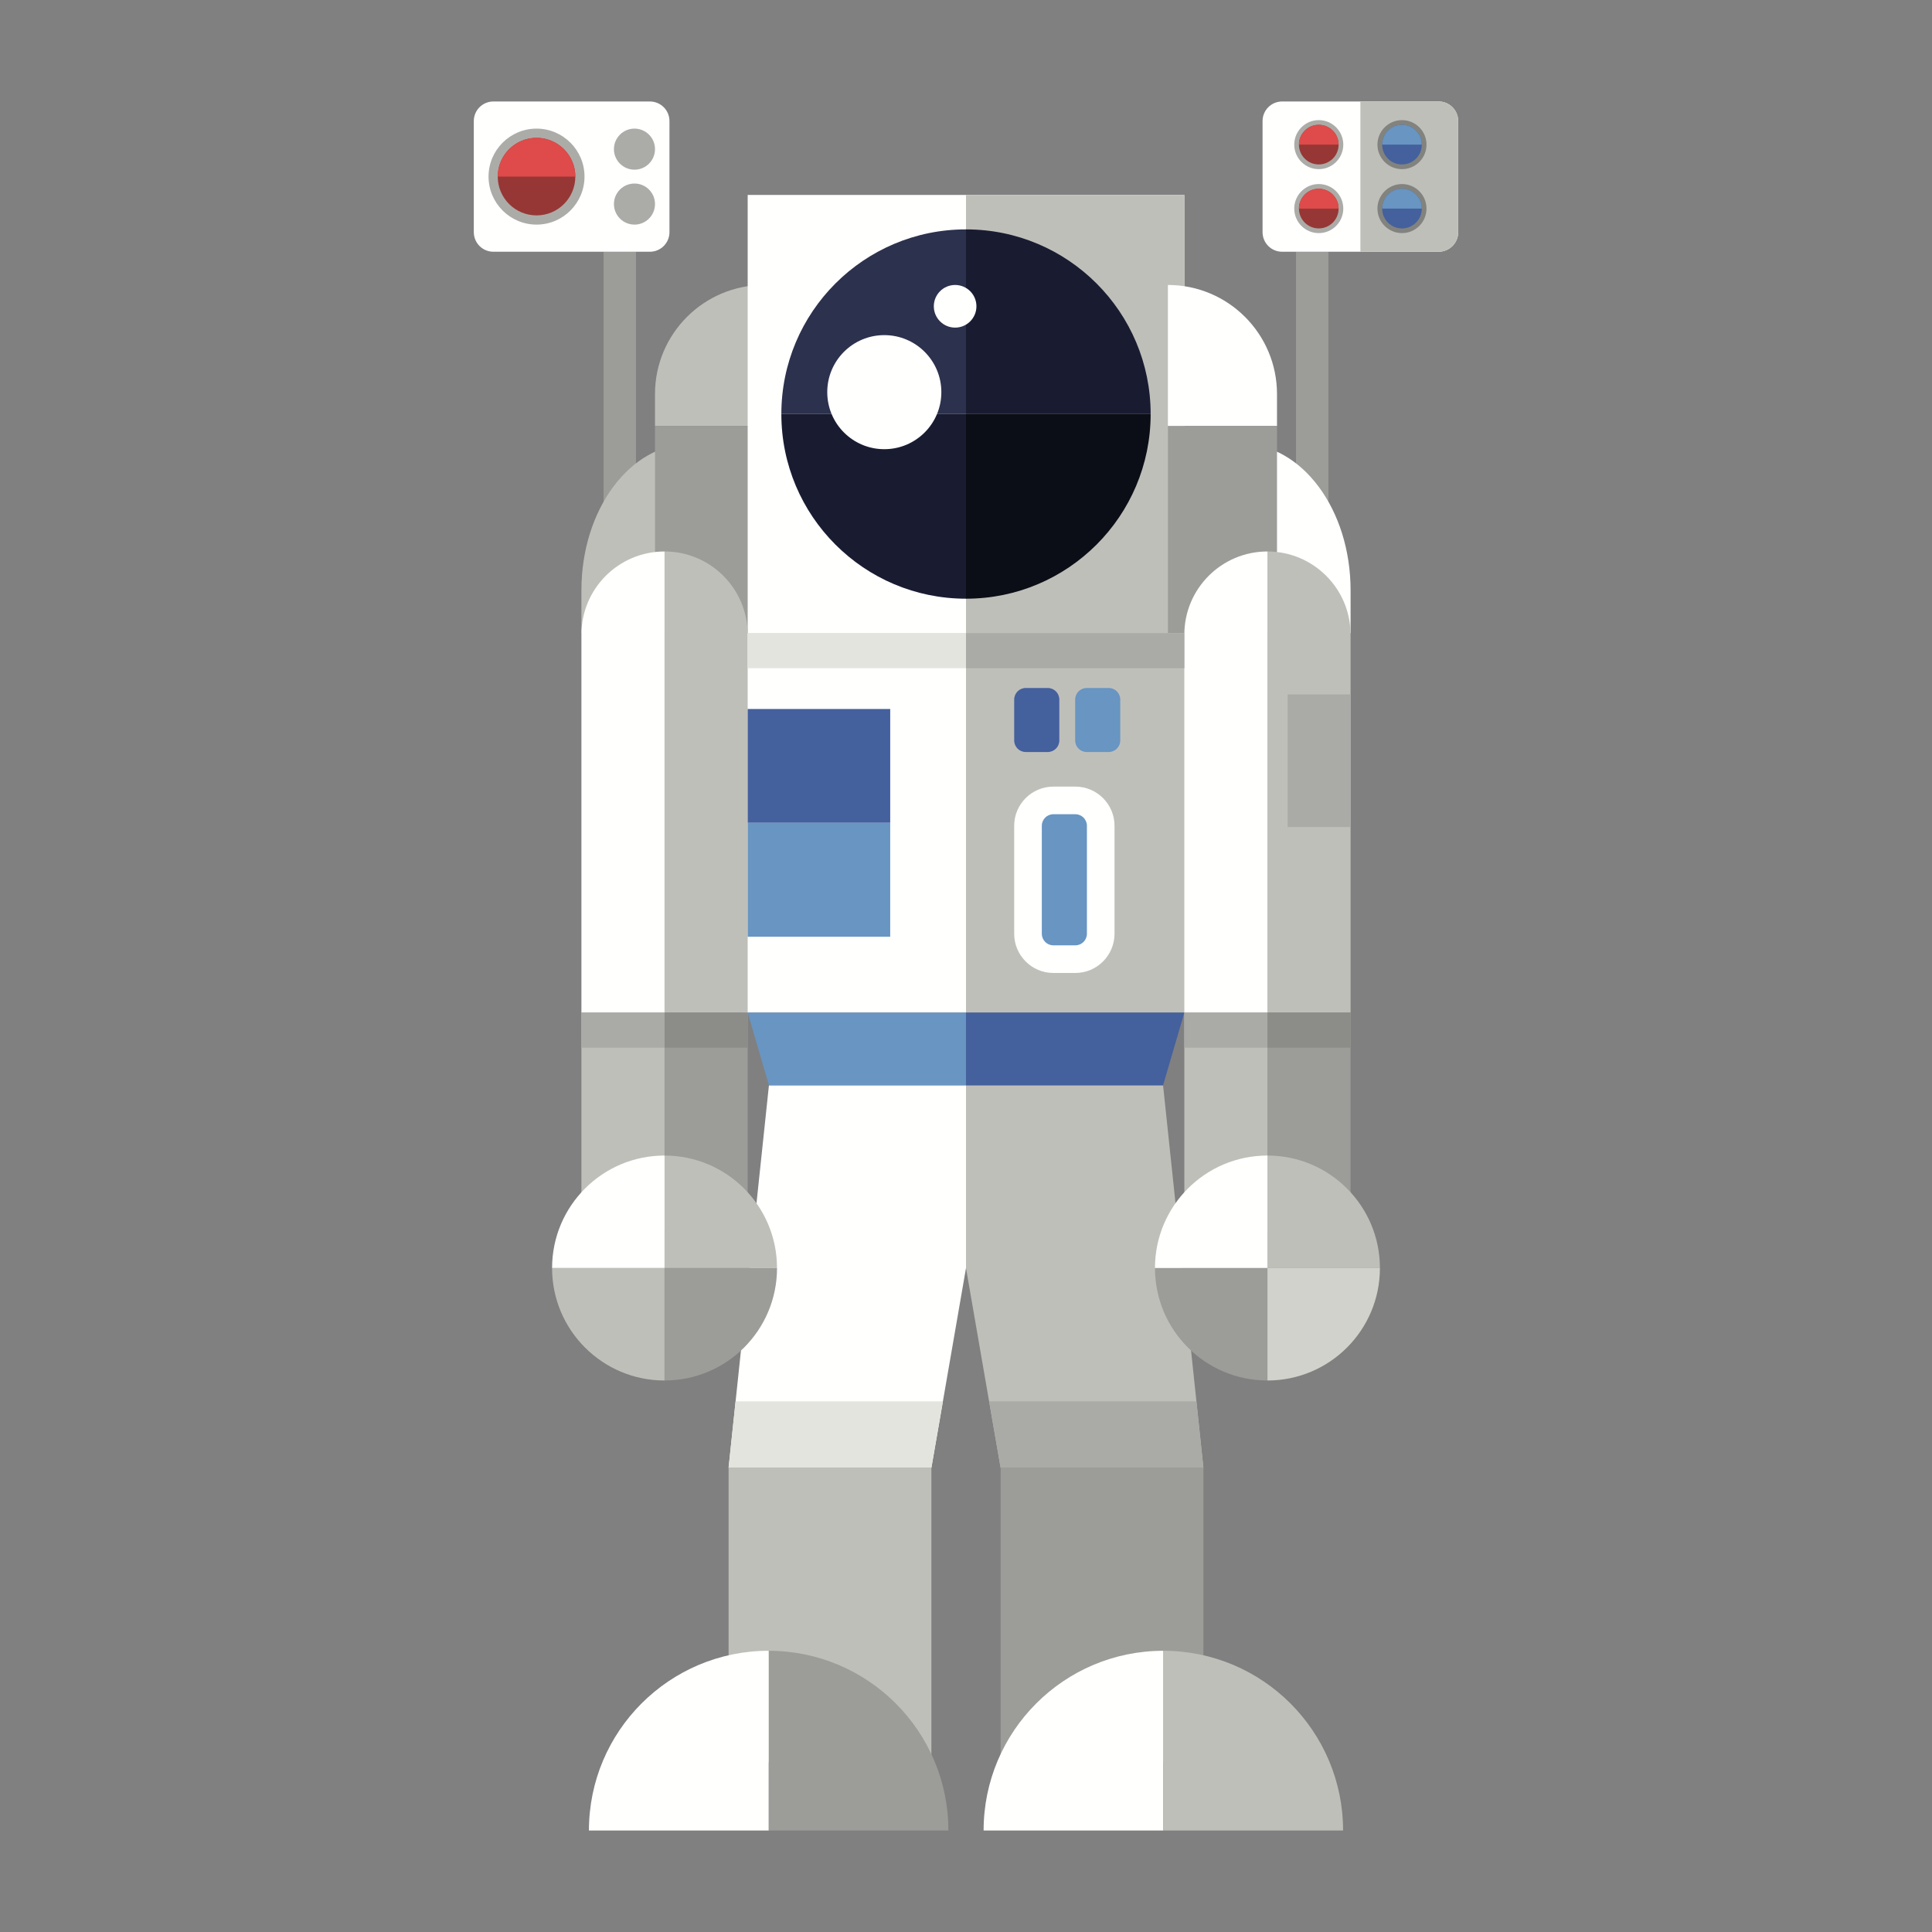 <?xml version="1.0" encoding="UTF-8"?>
<!DOCTYPE svg PUBLIC "-//W3C//DTD SVG 1.1//EN" "http://www.w3.org/Graphics/SVG/1.1/DTD/svg11.dtd">
<svg version="1.1" xmlns="http://www.w3.org/2000/svg" xmlns:xlink="http://www.w3.org/1999/xlink" x="0" y="0" width="70" height="70" viewBox="0, 0, 70, 70">
  <rect x="0" y="0" width="70" height="70" fill="#808080" stroke="none"/>
  <g id="Layer_1">
    <path d="M35,22.939 L43.086,22.939 L43.086,36.688 L35,36.688 z" fill="#BFBFBA"/>
    <path d="M21.869,9.121 L23.042,9.121 L23.042,19.509 L21.869,19.509 z" fill="#9C9D99"/>
    <path d="M23.732,14.278 L23.732,15.435 L27.684,15.435 L27.684,10.325 C25.502,10.325 23.732,12.095 23.732,14.278" fill="#BFBFBA"/>
    <path d="M21.066,21.385 L21.066,22.939 L25.018,22.939 L25.018,16.079 C22.835,16.079 21.066,18.455 21.066,21.385" fill="#BFBFBA"/>
    <path d="M23.732,15.435 L27.684,15.435 L27.684,22.939 L23.732,22.939 z" fill="#9C9D99"/>
    <path d="M35,39.324 L35,45.944 L33.746,53.18 L26.398,53.18 L27.86,39.324 L35,39.324" fill="#FFFFFE"/>
    <path d="M27.09,7.063 L42.91,7.063 L42.91,22.939 L27.09,22.939 z" fill="#FFFFFE"/>
    <path d="M35,7.063 L42.911,7.063 L42.911,22.939 L35,22.939 z" fill="#BFBFBA"/>
    <path d="M41.69,15.001 C41.69,11.307 38.695,8.311 35,8.311 L35,15.001 L41.69,15.001" fill="#191C31"/>
    <path d="M35,8.311 C31.305,8.311 28.31,11.307 28.31,15.001 L35,15.001 L35,8.311" fill="#2C314D"/>
    <path d="M28.31,15.001 C28.31,18.696 31.305,21.692 35,21.692 L35,15.001 L28.31,15.001" fill="#191C31"/>
    <path d="M35,15.001 L35,21.692 C38.695,21.692 41.69,18.696 41.69,15.001 L35,15.001" fill="#0B0E16"/>
    <path d="M26.914,22.939 L35,22.939 L35,36.688 L26.914,36.688 z" fill="#FFFFFE"/>
    <path d="M27.09,36.688 L27.09,22.993 C27.09,21.33 25.742,19.981 24.078,19.981 L24.078,36.688 L27.09,36.688" fill="#BFBFBA"/>
    <path d="M24.078,36.688 L24.078,19.981 C22.414,19.981 21.066,21.33 21.066,22.993 L21.066,36.688 L24.078,36.688" fill="#FFFFFE"/>
    <path d="M21.066,36.688 L24.078,36.688 L24.078,44.549 L21.066,44.549 z" fill="#BFBFBA"/>
    <path d="M24.078,36.688 L27.09,36.688 L27.09,44.549 L24.078,44.549 z" fill="#9C9D99"/>
    <path d="M28.153,45.944 C28.153,43.693 26.329,41.868 24.078,41.868 L24.078,45.944 L28.153,45.944" fill="#BFBFBA"/>
    <path d="M24.078,41.868 C21.827,41.868 20.003,43.693 20.003,45.944 L24.078,45.944 L24.078,41.868" fill="#FFFFFE"/>
    <path d="M20.003,45.944 C20.003,48.194 21.827,50.018 24.078,50.018 L24.078,45.944 L20.003,45.944" fill="#BFBFBA"/>
    <path d="M24.078,45.944 L24.078,50.018 C26.329,50.018 28.153,48.194 28.153,45.944 L24.078,45.944" fill="#9C9D99"/>
    <path d="M27.09,25.688 L32.254,25.688 L32.254,29.813 L27.09,29.813 z" fill="#44609D"/>
    <path d="M27.09,29.813 L32.254,29.813 L32.254,33.94 L27.09,33.94 z" fill="#6895C2"/>
    <path d="M27.86,39.324 L35,39.324 L35,36.688 L27.09,36.688 L27.86,39.324" fill="#6895C2"/>
    <path d="M33.746,53.18 L26.398,53.18 L26.652,50.773 L34.164,50.773 L33.746,53.18" fill="#E4E4DF"/>
    <path d="M26.398,53.18 L33.746,53.18 L33.746,63.853 L26.398,63.853 z" fill="#BFBFBA"/>
    <path d="M34.362,66.323 C34.362,62.727 31.447,59.811 27.85,59.811 L27.85,66.323 L34.362,66.323" fill="#9C9D99"/>
    <path d="M27.85,59.811 C24.253,59.811 21.338,62.727 21.338,66.323 L27.85,66.323 L27.85,59.811" fill="#FFFFFE"/>
    <path d="M24.256,8.412 C24.256,8.804 23.939,9.121 23.546,9.121 L17.876,9.121 C17.484,9.121 17.167,8.804 17.167,8.412 L17.167,4.386 C17.167,3.994 17.484,3.677 17.876,3.677 L23.546,3.677 C23.939,3.677 24.256,3.994 24.256,4.386 L24.256,8.412" fill="#FFFFFE"/>
    <path d="M19.44,8.138 C18.481,8.138 17.701,7.357 17.701,6.398 C17.701,5.44 18.481,4.66 19.44,4.66 C20.398,4.66 21.178,5.44 21.178,6.398 C21.178,7.357 20.398,8.138 19.44,8.138" fill="#ABACA8"/>
    <path d="M38.381,26.829 C38.381,27.06 38.193,27.247 37.962,27.247 L37.165,27.247 C36.934,27.247 36.746,27.06 36.746,26.829 L36.746,25.346 C36.746,25.114 36.934,24.927 37.165,24.927 L37.962,24.927 C38.193,24.927 38.381,25.114 38.381,25.346 L38.381,26.829" fill="#44609D"/>
    <path d="M40.589,26.829 C40.589,27.06 40.402,27.247 40.171,27.247 L39.374,27.247 C39.142,27.247 38.955,27.06 38.955,26.829 L38.955,25.346 C38.955,25.114 39.142,24.927 39.374,24.927 L40.171,24.927 C40.402,24.927 40.589,25.114 40.589,25.346 L40.589,26.829" fill="#6895C2"/>
    <path d="M38.165,35.252 C37.383,35.252 36.746,34.615 36.746,33.832 L36.746,29.92 C36.746,29.138 37.383,28.501 38.165,28.501 L38.963,28.501 C39.744,28.501 40.381,29.138 40.381,29.92 L40.381,33.832 C40.381,34.615 39.744,35.252 38.963,35.252 L38.165,35.252" fill="#FFFFFE"/>
    <path d="M39.381,33.832 C39.381,34.064 39.193,34.251 38.962,34.251 L38.165,34.251 C37.934,34.251 37.747,34.064 37.747,33.832 L37.747,29.92 C37.747,29.689 37.934,29.501 38.165,29.501 L38.962,29.501 C39.193,29.501 39.381,29.689 39.381,29.92 L39.381,33.832" fill="#6895C2"/>
    <path d="M35.378,11.098 C35.378,11.524 35.033,11.87 34.606,11.87 C34.179,11.87 33.834,11.524 33.834,11.098 C33.834,10.671 34.179,10.325 34.606,10.325 C35.033,10.325 35.378,10.671 35.378,11.098" fill="#FFFFFE"/>
    <path d="M34.107,14.208 C34.107,15.35 33.181,16.275 32.04,16.275 C30.898,16.275 29.973,15.35 29.973,14.208 C29.973,13.067 30.898,12.142 32.04,12.142 C33.181,12.142 34.107,13.067 34.107,14.208" fill="#FFFFFE"/>
    <path d="M21.066,36.688 L24.078,36.688 L24.078,37.96 L21.066,37.96 z" fill="#AAABA7"/>
    <path d="M24.078,36.688 L27.09,36.688 L27.09,37.96 L24.078,37.96 z" fill="#8C8D89"/>
    <path d="M35,24.211 L35,22.939 L35,24.211" fill="#0C0F15"/>
    <path d="M27.09,22.939 L35,22.939 L35,24.211 L27.09,24.211 z" fill="#E4E4DF"/>
    <path d="M20.845,6.398 C20.845,7.175 20.216,7.804 19.44,7.804 C18.664,7.804 18.034,7.175 18.034,6.398 C18.034,5.623 18.664,4.994 19.44,4.994 C20.216,4.994 20.845,5.623 20.845,6.398" fill="#963735"/>
    <path d="M19.44,4.994 C18.664,4.994 18.034,5.623 18.034,6.398 L20.845,6.398 C20.845,5.623 20.216,4.994 19.44,4.994" fill="#DE4B4A"/>
    <path d="M22.989,6.148 C22.578,6.148 22.244,5.815 22.244,5.404 C22.244,4.993 22.578,4.66 22.989,4.66 C23.399,4.66 23.732,4.993 23.732,5.404 C23.732,5.815 23.399,6.148 22.989,6.148" fill="#ABACA8"/>
    <path d="M22.989,8.138 C22.578,8.138 22.244,7.804 22.244,7.393 C22.244,6.982 22.578,6.65 22.989,6.65 C23.399,6.65 23.732,6.982 23.732,7.393 C23.732,7.804 23.399,8.138 22.989,8.138" fill="#ABACA8"/>
    <path d="M46.958,9.121 L48.131,9.121 L48.131,19.509 L46.958,19.509 z" fill="#9C9D99"/>
    <path d="M46.268,14.278 L46.268,15.435 L42.316,15.435 L42.316,10.325 C44.498,10.325 46.268,12.095 46.268,14.278" fill="#FFFFFE"/>
    <path d="M48.934,21.385 L48.934,22.939 L44.983,22.939 L44.983,16.079 C47.165,16.079 48.934,18.455 48.934,21.385" fill="#FFFFFE"/>
    <path d="M42.316,15.435 L46.268,15.435 L46.268,22.939 L42.316,22.939 z" fill="#9C9D99"/>
    <path d="M35,39.324 L35,45.944 L36.254,53.18 L43.602,53.18 L42.14,39.324 L35,39.324" fill="#BFBFBA"/>
    <path d="M48.934,36.688 L48.934,22.993 C48.934,21.33 47.586,19.981 45.922,19.981 L45.922,36.688 L48.934,36.688" fill="#BFBFBA"/>
    <path d="M45.922,36.688 L45.922,19.981 C44.259,19.981 42.911,21.33 42.911,22.993 L42.911,36.688 L45.922,36.688" fill="#FFFFFE"/>
    <path d="M42.911,36.688 L45.922,36.688 L45.922,44.549 L42.911,44.549 z" fill="#BFBFBA"/>
    <path d="M45.922,36.688 L48.934,36.688 L48.934,44.549 L45.922,44.549 z" fill="#9C9D99"/>
    <path d="M49.997,45.944 C49.997,43.693 48.173,41.868 45.922,41.868 L45.922,45.944 L49.997,45.944" fill="#BFBFBA"/>
    <path d="M45.922,41.868 C43.671,41.868 41.847,43.693 41.847,45.944 L45.922,45.944 L45.922,41.868" fill="#FFFFFE"/>
    <path d="M41.847,45.944 C41.847,48.194 43.671,50.018 45.922,50.018 L45.922,45.944 L41.847,45.944" fill="#9C9D99"/>
    <path d="M45.922,45.944 L45.922,50.018 C48.173,50.018 49.997,48.194 49.997,45.944 L45.922,45.944" fill="#D2D2CC"/>
    <path d="M42.14,39.324 L35,39.324 L35,36.688 L42.911,36.688 L42.14,39.324" fill="#44609D"/>
    <path d="M43.602,53.18 L36.254,53.18 L35.837,50.773 L36.254,53.18 L43.602,53.18 M43.602,53.18 L43.348,50.773 L43.602,53.18" fill="#0C0F15"/>
    <path d="M43.602,53.18 L36.254,53.18 L35.837,50.773 L43.348,50.773 L43.602,53.18" fill="#AAABA7"/>
    <path d="M36.254,53.18 L43.602,53.18 L43.602,63.853 L36.254,63.853 z" fill="#9C9D99"/>
    <path d="M35.638,66.323 C35.638,62.727 38.553,59.811 42.15,59.811 L42.15,66.323 L35.638,66.323" fill="#FFFFFE"/>
    <path d="M42.15,59.811 C45.747,59.811 48.662,62.727 48.662,66.323 L42.15,66.323 L42.15,59.811" fill="#BFBFBA"/>
    <path d="M45.745,8.412 C45.745,8.804 46.062,9.121 46.454,9.121 L52.124,9.121 C52.516,9.121 52.833,8.804 52.833,8.412 L52.833,4.386 C52.833,3.994 52.516,3.677 52.124,3.677 L46.454,3.677 C46.062,3.677 45.745,3.994 45.745,4.386 L45.745,8.412" fill="#FFFFFE"/>
    <path d="M42.911,36.688 L45.922,36.688 L45.922,37.96 L42.911,37.96 z" fill="#AAABA7"/>
    <path d="M45.922,36.688 L48.934,36.688 L48.934,37.96 L45.922,37.96 z" fill="#8C8D89"/>
    <path d="M52.124,3.677 L49.289,3.677 L49.289,9.121 L52.124,9.121 C52.516,9.121 52.833,8.804 52.833,8.412 L52.833,4.386 C52.833,3.994 52.516,3.677 52.124,3.677" fill="#BFBFBA"/>
    <path d="M35,22.939 L42.911,22.939 L42.911,24.211 L35,24.211 z" fill="#AAABA7"/>
    <path d="M47.781,8.446 C47.291,8.446 46.893,8.047 46.893,7.557 C46.893,7.067 47.291,6.668 47.781,6.668 C48.272,6.668 48.67,7.067 48.67,7.557 C48.67,8.047 48.272,8.446 47.781,8.446" fill="#ABACA8"/>
    <path d="M47.063,7.557 C47.063,7.954 47.385,8.276 47.781,8.276 C48.178,8.276 48.5,7.954 48.5,7.557 C48.5,7.16 48.178,6.839 47.781,6.839 C47.385,6.839 47.063,7.16 47.063,7.557" fill="#963735"/>
    <path d="M47.781,6.839 C48.178,6.839 48.5,7.16 48.5,7.558 L47.063,7.558 C47.063,7.16 47.385,6.839 47.781,6.839" fill="#DE4B4A"/>
    <path d="M47.781,6.129 C47.291,6.129 46.893,5.73 46.893,5.24 C46.893,4.751 47.291,4.352 47.781,4.352 C48.272,4.352 48.67,4.751 48.67,5.24 C48.67,5.73 48.272,6.129 47.781,6.129" fill="#ABACA8"/>
    <path d="M47.063,5.24 C47.063,5.638 47.385,5.958 47.781,5.958 C48.178,5.958 48.5,5.638 48.5,5.24 C48.5,4.844 48.178,4.522 47.781,4.522 C47.385,4.522 47.063,4.844 47.063,5.24" fill="#963735"/>
    <path d="M47.781,4.522 C48.178,4.522 48.5,4.844 48.5,5.24 L47.063,5.24 C47.063,4.844 47.385,4.522 47.781,4.522" fill="#DE4B4A"/>
    <path d="M50.797,8.446 C50.306,8.446 49.907,8.047 49.907,7.557 C49.907,7.067 50.306,6.668 50.797,6.668 C51.287,6.668 51.685,7.067 51.685,7.557 C51.685,8.047 51.287,8.446 50.797,8.446" fill="#82837F"/>
    <path d="M50.078,7.557 C50.078,7.954 50.399,8.276 50.797,8.276 C51.193,8.276 51.515,7.954 51.515,7.557 C51.515,7.16 51.193,6.839 50.797,6.839 C50.399,6.839 50.078,7.16 50.078,7.557" fill="#44609D"/>
    <path d="M50.797,6.839 C51.193,6.839 51.515,7.16 51.515,7.558 L50.078,7.558 C50.078,7.16 50.399,6.839 50.797,6.839" fill="#6895C2"/>
    <path d="M50.797,6.129 C50.306,6.129 49.907,5.73 49.907,5.24 C49.907,4.751 50.306,4.352 50.797,4.352 C51.287,4.352 51.685,4.751 51.685,5.24 C51.685,5.73 51.287,6.129 50.797,6.129" fill="#82837F"/>
    <path d="M50.078,5.24 C50.078,5.638 50.399,5.958 50.797,5.958 C51.193,5.958 51.515,5.638 51.515,5.24 C51.515,4.844 51.193,4.522 50.797,4.522 C50.399,4.522 50.078,4.844 50.078,5.24" fill="#44609D"/>
    <path d="M50.797,4.522 C51.193,4.522 51.515,4.844 51.515,5.24 L50.078,5.24 C50.078,4.844 50.399,4.522 50.797,4.522" fill="#6895C2"/>
    <path d="M46.653,25.161 L48.934,25.161 L48.934,29.965 L46.653,29.965 z" fill="#AAABA7"/>
  </g>
</svg>
